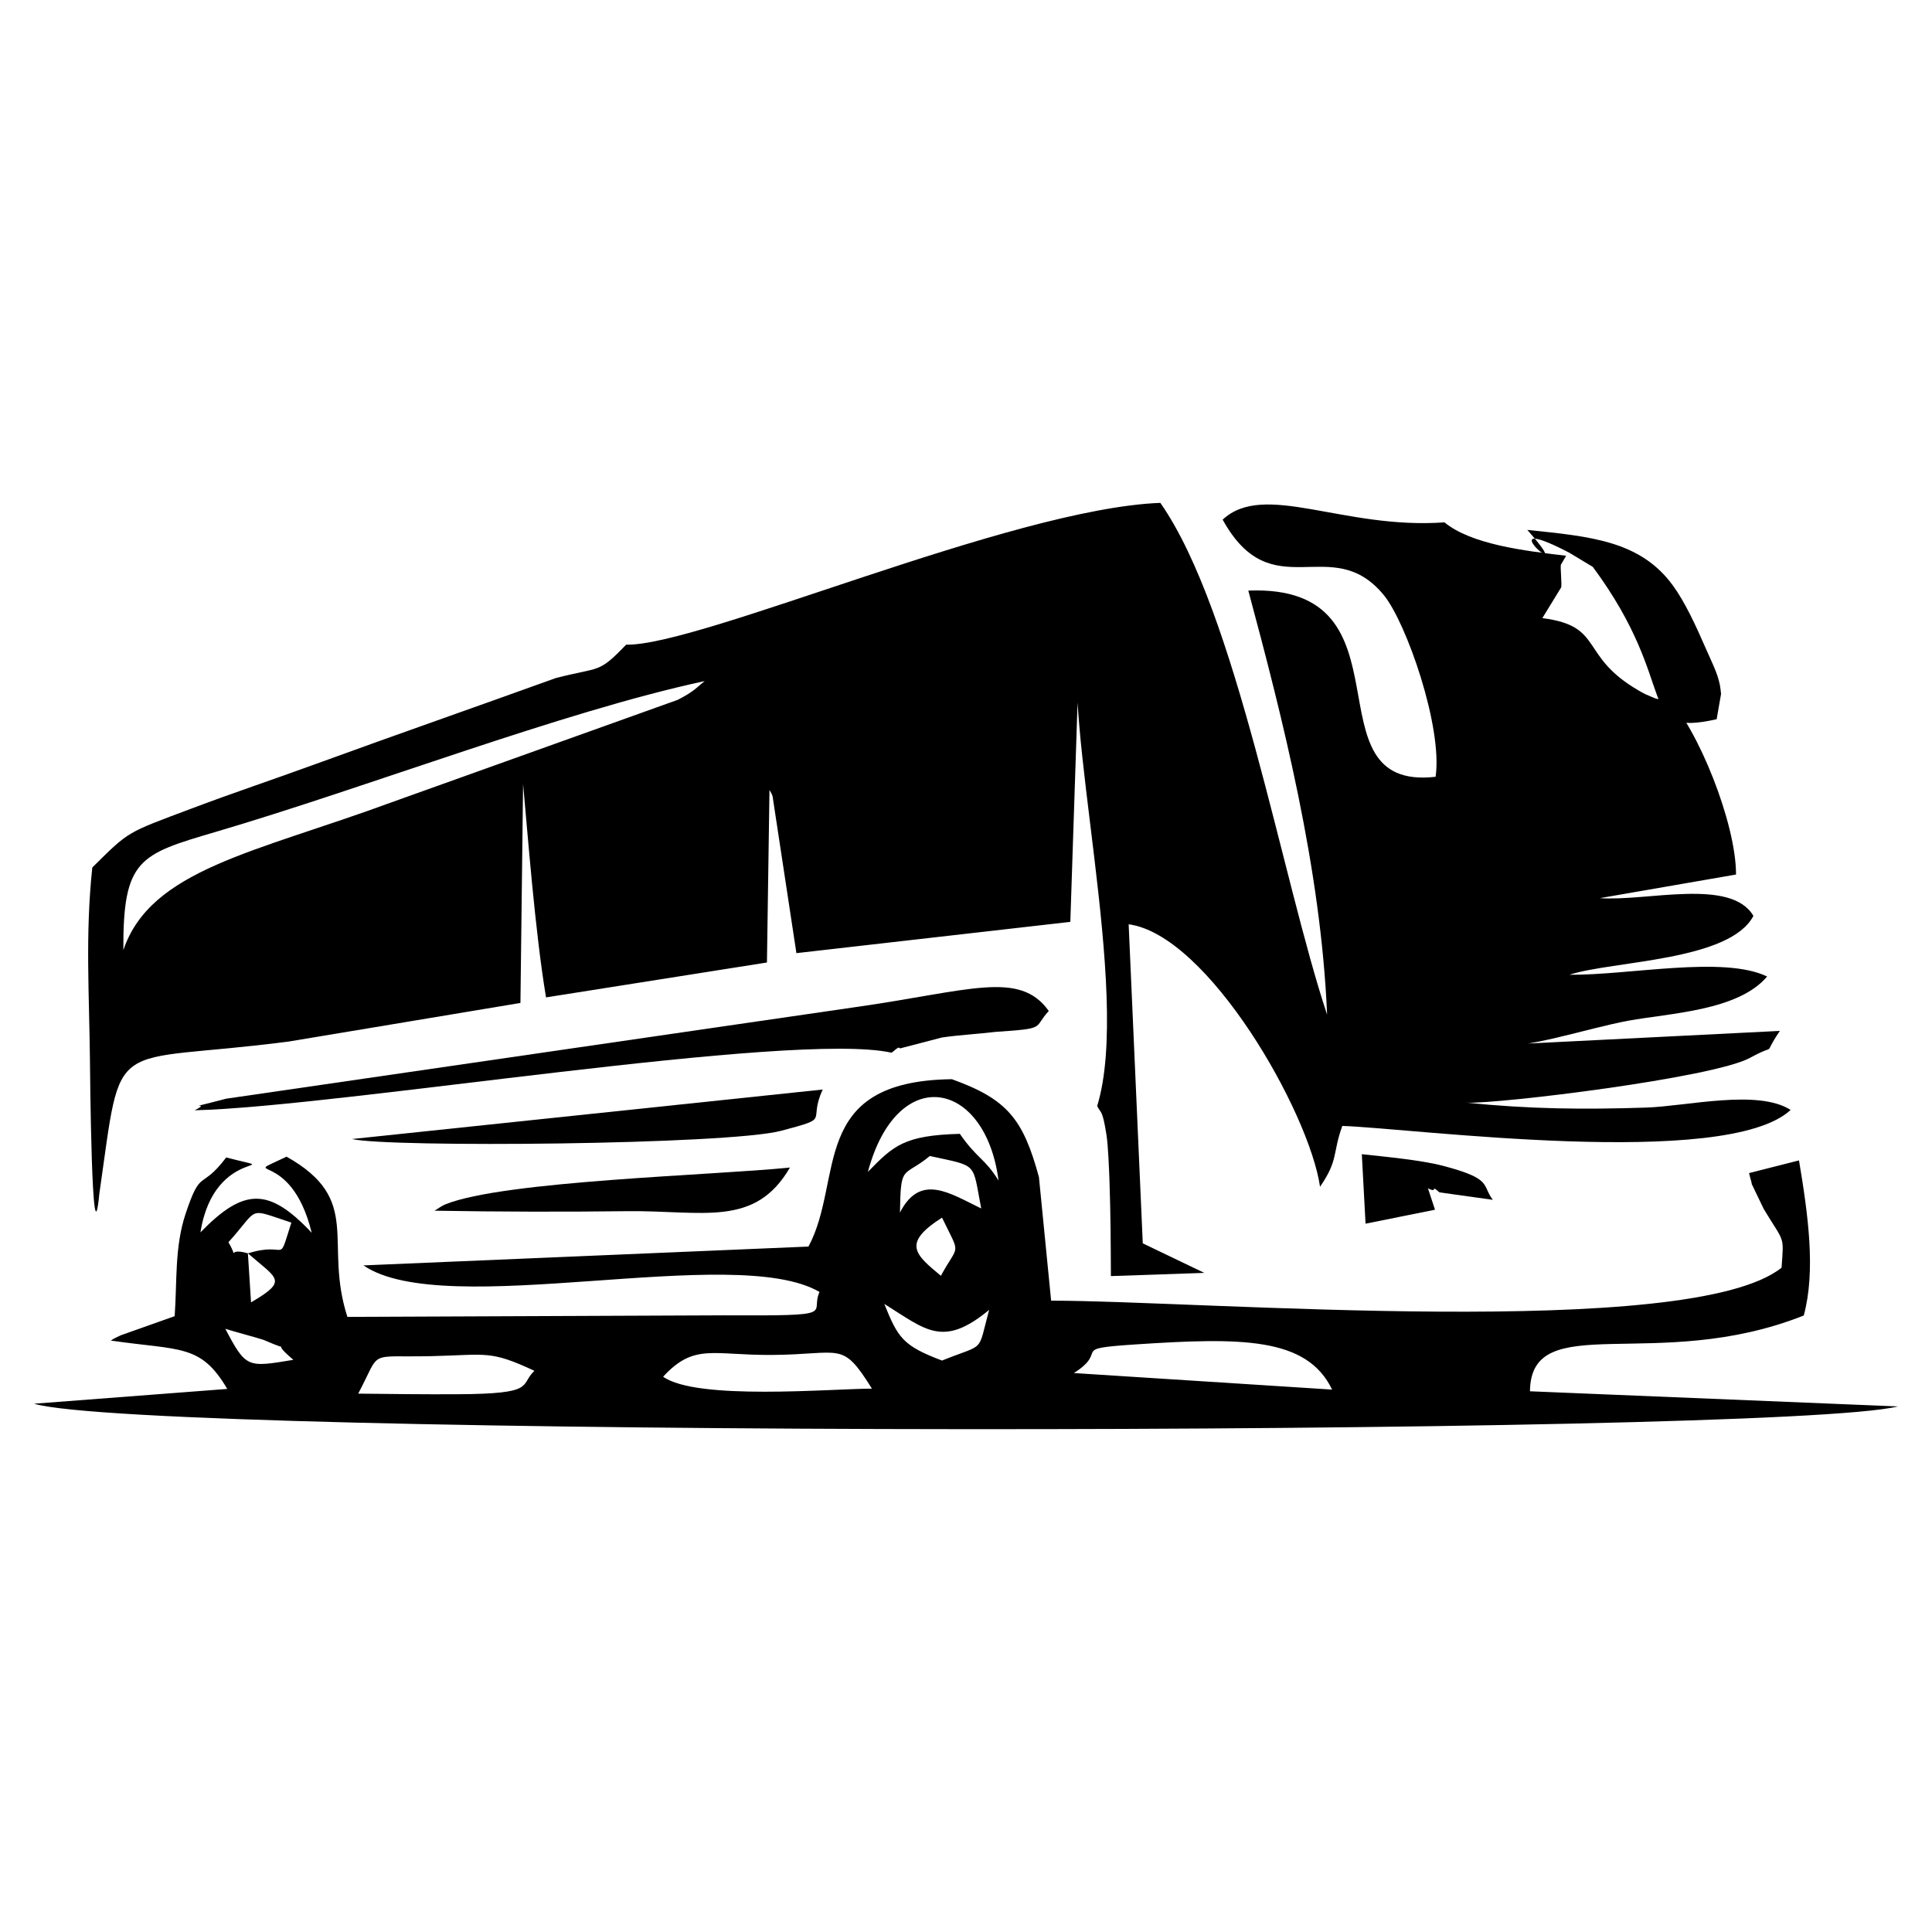 <!-- Generated by IcoMoon.io -->
<svg version="1.1" xmlns="http://www.w3.org/2000/svg" width="32" height="32" viewBox="0 0 32 32">
<title>bus-xiiber</title>
<path d="M26.383 9.391c1.475 1.99 0.672 2.828 2.050 2.522l0.073-0.418c-0.003-0.037-0.011-0.105-0.019-0.147-0.038-0.2-0.144-0.401-0.222-0.581-0.176-0.406-0.358-0.797-0.555-1.067-0.542-0.746-1.37-0.814-2.413-0.923 0.924 1.046-0.76-0.378 0.694 0.377l0.393 0.237z"></path>
<path d="M5.83 18.866c0.606 0.143 6.229 0.097 7.11-0.137 0.853-0.227 0.43-0.128 0.687-0.683l-7.797 0.82z"></path>
<path d="M7.199 20.053c1.063 0.018 2.115 0.021 3.179 0.008 1.257-0.016 2.123 0.281 2.706-0.723-1.25 0.129-4.741 0.218-5.708 0.61-0.055 0.022-0.119 0.069-0.178 0.105z"></path>
<path d="M2.043 15.737c-0.007-1.504 0.264-1.586 1.519-1.955 2.562-0.754 5.733-1.989 8.109-2.501-0.141 0.112-0.167 0.166-0.444 0.31l-4.739 1.697c-2.263 0.833-3.992 1.11-4.445 2.449zM10.37 10.679c-0.466 0.483-0.415 0.359-1.165 0.552-1.354 0.489-2.586 0.917-3.955 1.416-0.748 0.273-1.353 0.472-2.072 0.743-1.097 0.412-1.031 0.368-1.649 0.978-0.119 1.109-0.050 2.104-0.039 3.213 0.001 0.091 0.029 3.496 0.156 2.186 0.388-2.694 0.107-2.122 3.138-2.516l3.836-0.639 0.044-3.626c0.073 0.782 0.197 2.444 0.38 3.534l3.659-0.578 0.042-2.857c0.027 0.052 0.053 0.074 0.060 0.161l0.386 2.541 4.537-0.518 0.159-4.809c-0.321 1.463 0.867 5.965 0.286 7.858 0.057 0.126 0.085 0.042 0.153 0.475 0.029 0.183 0.044 0.585 0.051 0.782 0.018 0.518 0.021 1.038 0.023 1.561l1.547-0.053-1.019-0.489-0.234-5.285c1.318 0.177 2.99 3.11 3.17 4.347 0.308-0.445 0.203-0.55 0.369-1.007 1.141 0.036 6.353 0.73 7.426-0.265-0.546-0.349-1.721-0.061-2.393-0.039-1.057 0.034-1.923 0.025-2.977-0.081 0.535 0.022 4.088-0.41 4.697-0.743 0.497-0.271 0.176 0.025 0.494-0.446l-4.708 0.236c0.473 0.078 1.51-0.278 2.2-0.405 0.678-0.125 1.817-0.162 2.297-0.732-0.723-0.35-2.295-0.019-3.274-0.029 0.711-0.232 2.654-0.224 3.047-0.975-0.372-0.634-1.765-0.238-2.543-0.294l2.255-0.391c0.002-0.851-0.635-2.425-1.133-2.932-0.241-0.003-0.042 0.086-0.364-0.053-0.026-0.011-0.082-0.044-0.109-0.059-1.006-0.58-0.566-1.071-1.602-1.203l0.312-0.509c0.013-0.042-0.014-0.316-0.006-0.373l0.088-0.151c-0.699-0.082-1.57-0.188-2.015-0.553-1.68 0.121-2.985-0.688-3.674-0.045 0.821 1.488 1.802 0.19 2.67 1.251 0.374 0.458 0.977 2.189 0.857 3.008-2.171 0.249-0.281-3.196-3.102-3.084 0.566 2.106 1.203 4.6 1.305 7.024-0.747-2.244-1.499-6.671-2.762-8.477-2.477 0.095-7.624 2.375-8.85 2.349z"></path>
<path d="M14.768 17.435c0.045-0.026 0.113-0.114 0.14-0.070l0.69-0.18c0.249-0.039 0.624-0.061 0.892-0.094 0.858-0.058 0.614-0.057 0.881-0.346-0.487-0.682-1.312-0.332-3.214-0.062l-10.412 1.515c-0.854 0.224-0.186 0.023-0.521 0.192 2.412-0.059 9.899-1.317 11.543-0.954z"></path>
<path d="M23.768 20.036l-0.116-0.351c0.011-0.003 0.088 0.049 0.097 0.015 0.010-0.038 0.064 0.035 0.097 0.050l0.88 0.123c-0.188-0.248 0.001-0.345-0.816-0.561-0.369-0.098-0.971-0.153-1.354-0.195l0.062 1.151 1.149-0.231z"></path>
<path d="M18.804 22.268c1.758-0.116 2.84-0.123 3.26 0.748l-4.277-0.274c0.599-0.381-0.105-0.4 1.017-0.474zM10.983 22.803c0.518-0.561 0.818-0.353 1.809-0.361 1.163-0.009 1.149-0.241 1.65 0.558-0.692 0.003-2.901 0.199-3.458-0.197zM8.852 22.704c-0.254 0.24 0.046 0.383-1.284 0.389-0.541 0.003-1.093-0.004-1.635-0.010 0.393-0.742 0.128-0.596 1.219-0.621 0.919-0.022 0.96-0.101 1.7 0.243zM4.859 22.523c-0.763 0.127-0.783 0.139-1.127-0.514 0.062 0.023 0.598 0.168 0.632 0.183 0.578 0.251 0.048-0.048 0.495 0.331zM15.603 22.535c-0.651-0.245-0.731-0.379-0.956-0.938 0.684 0.425 0.966 0.736 1.736 0.099-0.198 0.735-0.053 0.545-0.78 0.839zM4.106 20.759c0.484 0.425 0.679 0.446 0.052 0.812l-0.052-0.812zM15.603 20.168c0.314 0.651 0.278 0.415-0.019 0.963-0.43-0.356-0.647-0.538 0.019-0.963zM4.106 20.759c-0.391-0.112-0.125 0.162-0.322-0.184 0.525-0.582 0.291-0.569 1.042-0.325-0.235 0.735-0.042 0.298-0.72 0.51zM14.906 20.084c0.013-0.82 0.047-0.569 0.495-0.937 0.809 0.178 0.7 0.093 0.851 0.869-0.515-0.248-1.008-0.594-1.346 0.068zM14.375 19.41c0.486-1.815 1.95-1.524 2.164 0.144-0.233-0.376-0.348-0.353-0.641-0.774-0.922 0.025-1.098 0.194-1.523 0.63zM4.749 19.157c-0.848 0.408 0.063-0.176 0.414 1.262-0.712-0.757-1.124-0.746-1.843-0.007 0.231-1.461 1.507-0.959 0.427-1.241-0.427 0.563-0.414 0.157-0.673 0.933-0.184 0.55-0.14 1.126-0.181 1.696l-0.888 0.315c-0.045 0.021-0.118 0.052-0.17 0.089 1.152 0.167 1.49 0.053 1.929 0.801l-3.2 0.245c1.874 0.557 28.833 0.552 30.872 0.045l-6.095-0.251c0.014-1.384 2.098-0.287 4.535-1.255 0.2-0.739 0.073-1.664-0.079-2.569l-0.827 0.21c0.026 0.118 0.042 0.141 0.045 0.183l0.199 0.413c0.343 0.571 0.334 0.421 0.294 0.971-1.511 1.213-9.604 0.546-12.098 0.546l-0.202-2.047c-0.261-0.957-0.519-1.289-1.442-1.621-2.387 0.029-1.78 1.662-2.375 2.772l-7.371 0.312c1.354 0.93 6.149-0.384 7.554 0.44-0.169 0.365 0.367 0.396-1.58 0.387l-6.24 0.026c-0.4-1.239 0.267-1.936-1.006-2.653z"></path>
</svg>
